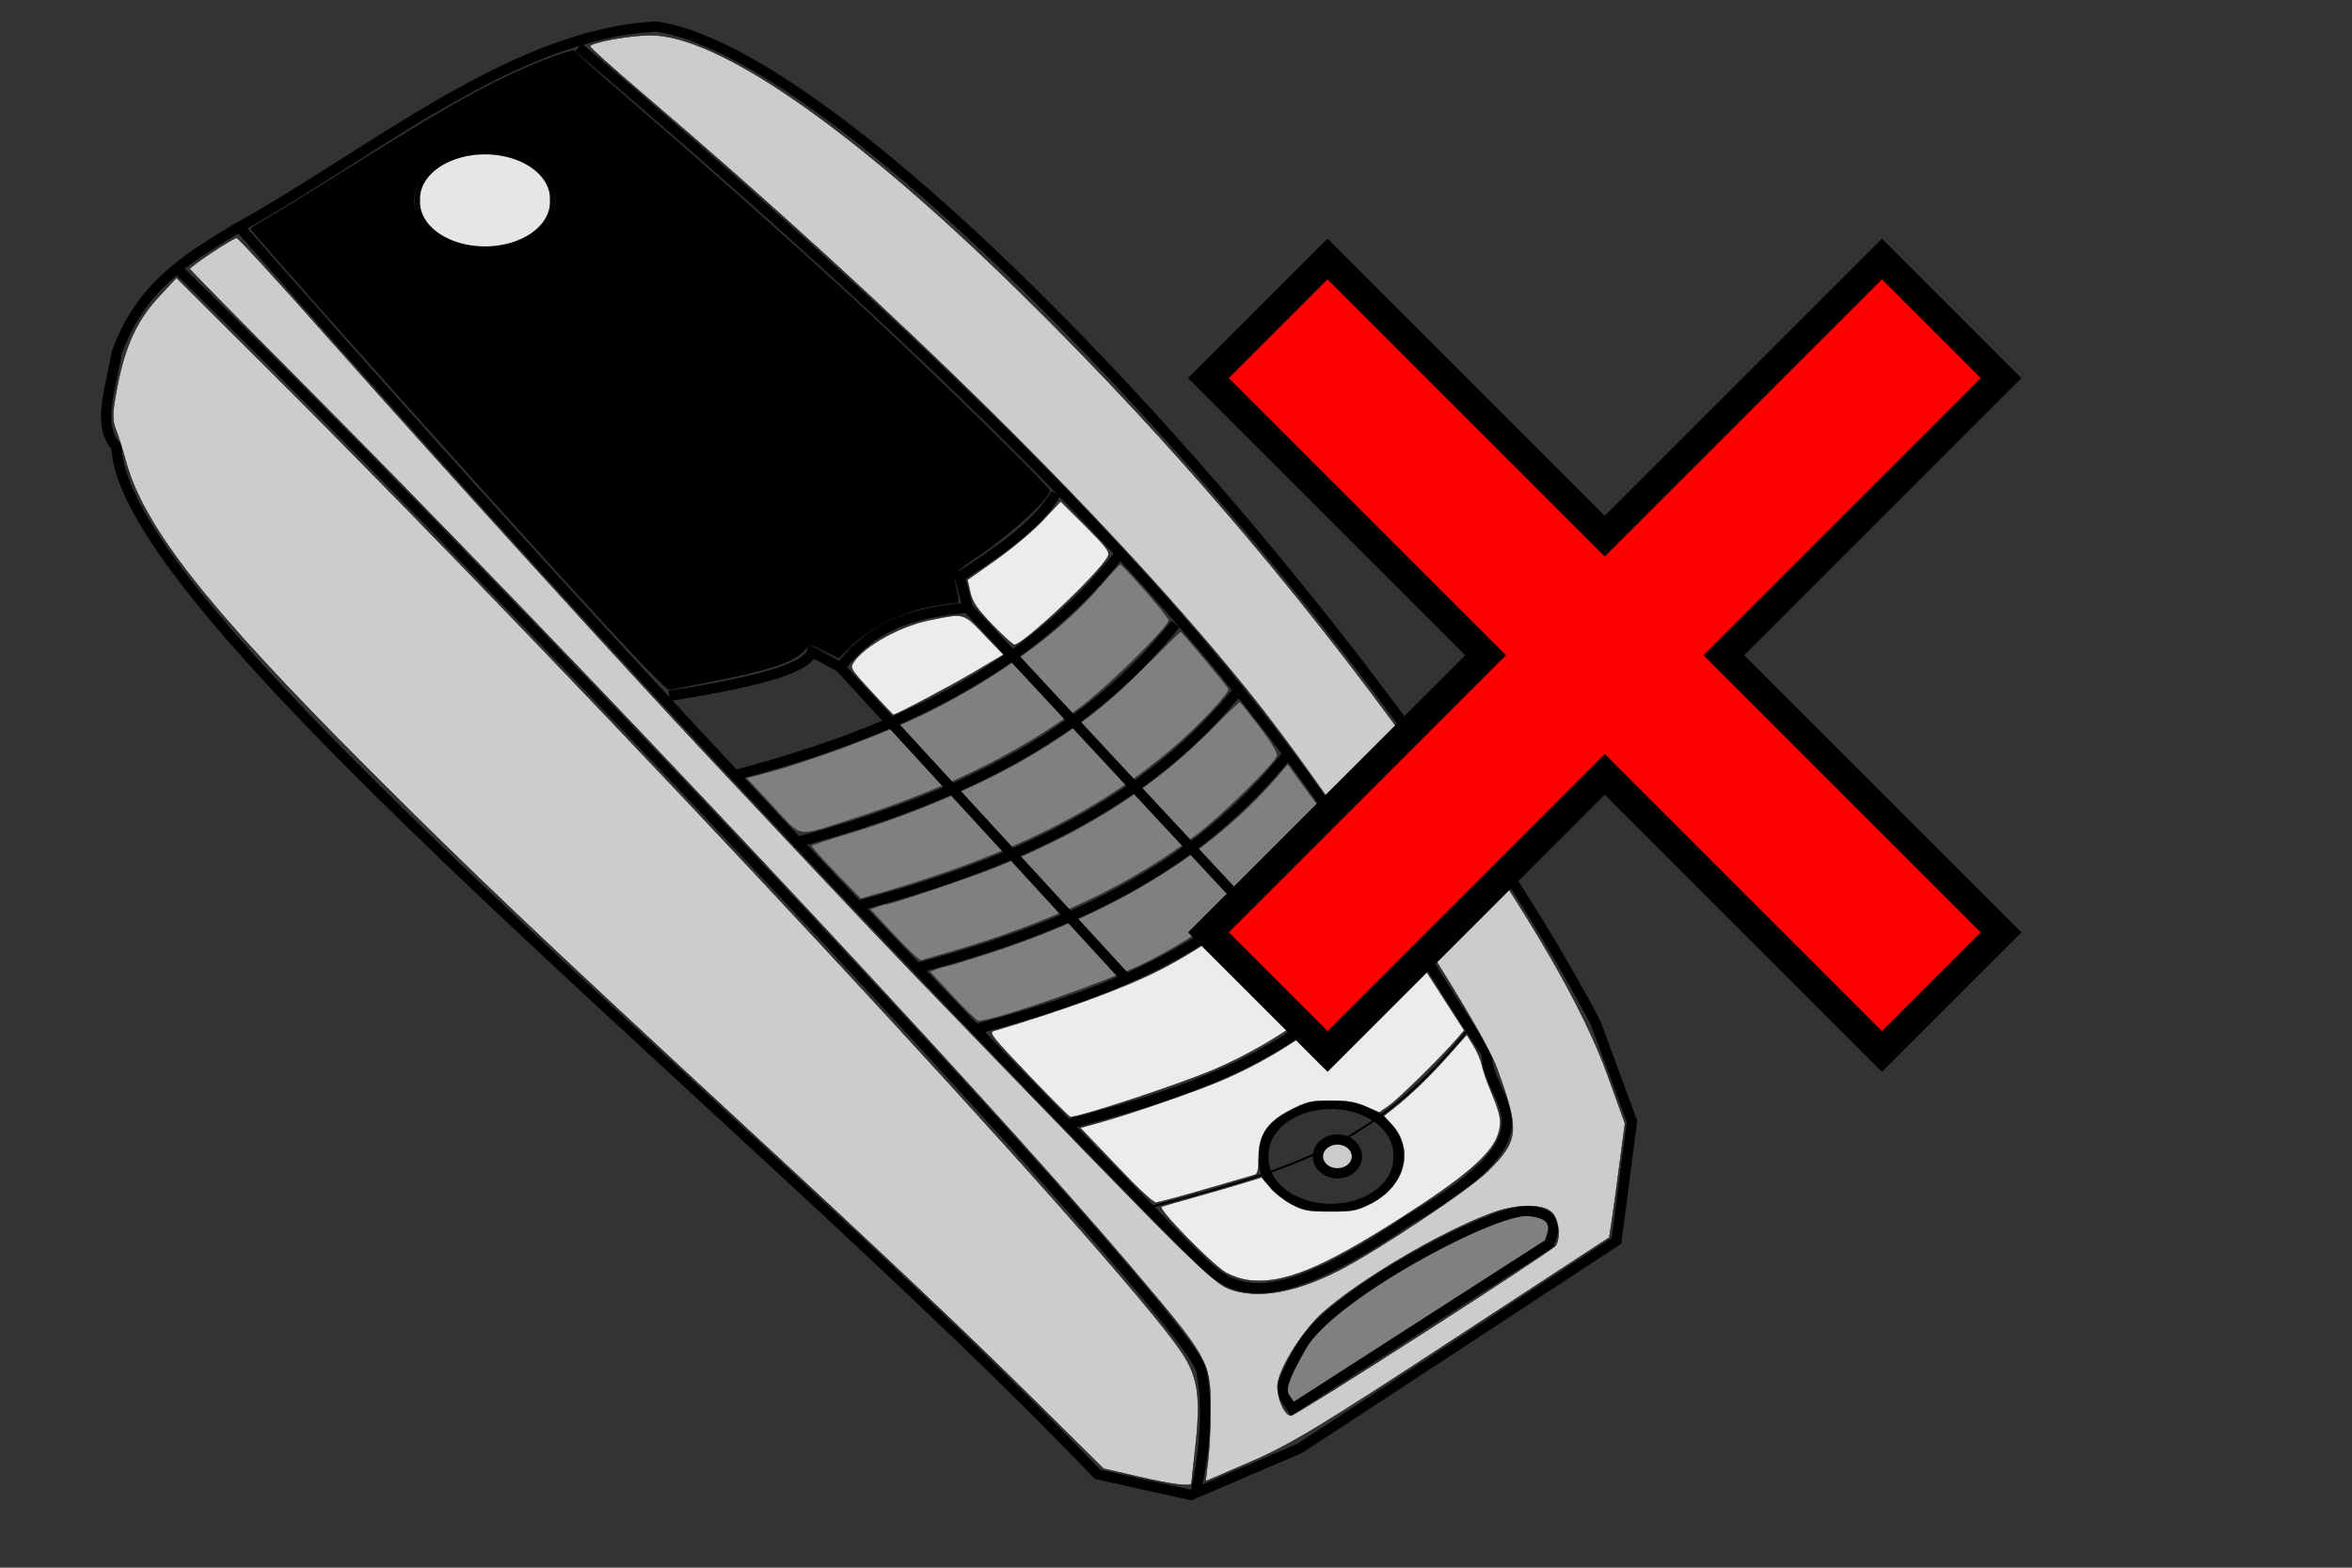 <?xml version="1.0" encoding="UTF-8" standalone="no"?>
<!-- Created with Inkscape (http://www.inkscape.org/) -->
<svg
   xmlns:dc="http://purl.org/dc/elements/1.1/"
   xmlns:cc="http://creativecommons.org/ns#"
   xmlns:rdf="http://www.w3.org/1999/02/22-rdf-syntax-ns#"
   xmlns:svg="http://www.w3.org/2000/svg"
   xmlns="http://www.w3.org/2000/svg"
   xmlns:sodipodi="http://sodipodi.sourceforge.net/DTD/sodipodi-0.dtd"
   xmlns:inkscape="http://www.inkscape.org/namespaces/inkscape"
   width="48"
   height="32"
   id="svg6170"
   sodipodi:version="0.32"
   inkscape:version="0.46"
   version="1.0"
   sodipodi:docname="noag.svg"
   inkscape:output_extension="org.inkscape.output.svg.inkscape">
  <rect width="100%" height="100%" fill="#333333" stroke="none"/>
  <defs
     id="defs6172">
    <inkscape:perspective
       sodipodi:type="inkscape:persp3d"
       inkscape:vp_x="0 : 24 : 1"
       inkscape:vp_y="0 : 1000 : 0"
       inkscape:vp_z="48 : 24 : 1"
       inkscape:persp3d-origin="24 : 16 : 1"
       id="perspective6178" />
  </defs>
  <sodipodi:namedview
     id="base"
     pagecolor="#ffffff"
     bordercolor="#666666"
     borderopacity="1.0"
     inkscape:pageopacity="0.0"
     inkscape:pageshadow="2"
     inkscape:zoom="8"
     inkscape:cx="17.683298"
     inkscape:cy="20.411566"
     inkscape:current-layer="layer1"
     showgrid="true"
     inkscape:grid-bbox="true"
     inkscape:document-units="px"
     inkscape:window-width="1283"
     inkscape:window-height="919"
     inkscape:window-x="84"
     inkscape:window-y="82" />
  <g
     id="layer1"
     inkscape:label="Layer 1"
     inkscape:groupmode="layer">
    <g
       id="g6777"
       transform="matrix(2.097,0,0,2.097,-22.829,-10.639)">
      <path
         id="path6721"
         d="M 13.182,7.302 C 12.711,7.587 12.249,7.863 12.021,8.514 C 11.967,8.844 11.823,9.219 12.021,9.423 C 12.06,11.064 18.385,16.09 21.567,19.424 L 22.476,19.626 L 23.537,19.171 L 26.618,17.151 L 26.769,15.989 L 26.415,15.029 C 24.444,11.292 19.317,5.63 17.274,5.332 C 15.873,5.403 14.496,6.578 13.182,7.302 z"
         style="fill:none;fill-rule:evenodd;stroke:#000000;stroke-width:0.1;stroke-linecap:butt;stroke-linejoin:miter;stroke-miterlimit:4;stroke-dasharray:none;stroke-opacity:1" />
      <path
         id="path6719"
         d="M 13.233,7.302 C 15.661,10.072 18.529,13.23 22.425,17.201 C 22.808,17.559 23.026,18.019 24.597,16.949 C 26.126,16.057 25.361,15.84 25.355,15.332 C 23.788,12.951 23.109,11.138 16.516,5.534"
         style="fill:none;fill-rule:evenodd;stroke:#000000;stroke-width:0.1;stroke-linecap:butt;stroke-linejoin:miter;stroke-miterlimit:4;stroke-dasharray:none;stroke-opacity:1" />
      <path
         id="path6695"
         d="M 12.576,7.655 C 15.33,10.308 22.468,17.878 22.577,18.413 C 22.686,18.948 22.526,19.575 22.526,19.575"
         style="fill:none;fill-rule:evenodd;stroke:#000000;stroke-width:0.1;stroke-linecap:butt;stroke-linejoin:miter;stroke-miterlimit:4;stroke-dasharray:none;stroke-opacity:1" />
      <path
         sodipodi:nodetypes="cc"
         id="path6703"
         d="M 18.046,12.617 C 19.526,12.225 20.857,11.634 21.769,10.484"
         style="fill:none;fill-rule:evenodd;stroke:#000000;stroke-width:0.1;stroke-linecap:butt;stroke-linejoin:miter;stroke-miterlimit:4;stroke-dasharray:none;stroke-opacity:1" />
      <path
         sodipodi:nodetypes="cc"
         id="path6705"
         d="M 18.603,13.281 C 20.083,12.889 21.414,12.297 22.326,11.147"
         style="fill:none;fill-rule:evenodd;stroke:#000000;stroke-width:0.1;stroke-linecap:butt;stroke-linejoin:miter;stroke-miterlimit:4;stroke-dasharray:none;stroke-opacity:1" />
      <path
         sodipodi:nodetypes="cc"
         id="path6707"
         d="M 19.246,13.888 C 20.726,13.496 22.057,12.905 22.969,11.755"
         style="fill:none;fill-rule:evenodd;stroke:#000000;stroke-width:0.1;stroke-linecap:butt;stroke-linejoin:miter;stroke-miterlimit:4;stroke-dasharray:none;stroke-opacity:1" />
      <path
         sodipodi:nodetypes="cc"
         id="path6709"
         d="M 19.817,14.495 C 21.297,14.103 22.521,13.547 23.433,12.397"
         style="fill:none;fill-rule:evenodd;stroke:#000000;stroke-width:0.1;stroke-linecap:butt;stroke-linejoin:miter;stroke-miterlimit:4;stroke-dasharray:none;stroke-opacity:1" />
      <path
         sodipodi:nodetypes="cc"
         id="path6711"
         d="M 20.406,15.085 C 21.887,14.693 22.932,14.208 23.844,13.058"
         style="fill:none;fill-rule:evenodd;stroke:#000000;stroke-width:0.1;stroke-linecap:butt;stroke-linejoin:miter;stroke-miterlimit:4;stroke-dasharray:none;stroke-opacity:1" />
      <path
         sodipodi:nodetypes="cc"
         id="path6713"
         d="M 21.299,16.013 C 22.78,15.621 23.682,15.244 24.594,14.094"
         style="fill:none;fill-rule:evenodd;stroke:#000000;stroke-width:0.1;stroke-linecap:butt;stroke-linejoin:miter;stroke-miterlimit:4;stroke-dasharray:none;stroke-opacity:1" />
      <path
         sodipodi:nodetypes="cc"
         id="path6715"
         d="M 22.103,16.817 C 23.583,16.425 24.307,16.19 25.219,15.04"
         style="fill:none;fill-rule:evenodd;stroke:#000000;stroke-width:0.02;stroke-linecap:butt;stroke-linejoin:miter;stroke-miterlimit:4;stroke-dasharray:none;stroke-opacity:1" />
      <path
         sodipodi:nodetypes="cczzc"
         id="path6723"
         d="M 23.464,18.786 L 25.964,17.179 C 25.98,17.115 26.117,16.888 25.756,16.861 C 25.421,16.836 23.836,17.681 23.555,18.174 C 23.28,18.656 23.366,18.625 23.464,18.786 z"
         style="fill:#808080;fill-rule:evenodd;stroke:#000000;stroke-width:0.1;stroke-linecap:butt;stroke-linejoin:miter;stroke-miterlimit:4;stroke-dasharray:none;stroke-opacity:1" />
      <path
         sodipodi:nodetypes="cccccc"
         id="path6725"
         d="M 17.4,11.847 C 18.129,11.731 18.728,11.601 18.789,11.418 L 19.067,11.57 C 19.397,11.13 19.841,11.029 20.304,10.989 L 20.228,10.686 C 20.607,10.439 20.981,10.19 21.163,9.878"
         style="fill:none;fill-rule:evenodd;stroke:#000000;stroke-width:0.1;stroke-linecap:butt;stroke-linejoin:miter;stroke-miterlimit:4;stroke-dasharray:none;stroke-opacity:1" />
      <path
         transform="translate(0.227,-0.253)"
         d="M 16.036,7.277 A 0.657,0.455 0 1 1 14.723,7.277 A 0.657,0.455 0 1 1 16.036,7.277 z"
         sodipodi:ry="0.45456865"
         sodipodi:rx="0.65659916"
         sodipodi:cy="7.2765164"
         sodipodi:cx="15.379573"
         id="path6727"
         style="fill:#e6e6e6;fill-opacity:1;stroke:#000000;stroke-width:0.05;stroke-miterlimit:4;stroke-dasharray:none;stroke-opacity:1"
         sodipodi:type="arc" />
      <path
         id="path6729"
         d="M 16.312,10.647 C 15.292,9.527 13.324,7.323 13.324,7.3 C 13.324,7.294 13.39,7.252 13.47,7.207 C 13.55,7.162 13.899,6.947 14.246,6.729 C 15.273,6.085 15.671,5.863 16.155,5.668 C 16.328,5.599 16.472,5.553 16.477,5.566 C 16.481,5.579 16.72,5.792 17.007,6.039 C 17.687,6.625 18.543,7.385 19.158,7.95 C 19.872,8.606 21.103,9.808 21.103,9.849 C 21.103,9.921 20.761,10.242 20.468,10.445 C 20.138,10.673 20.161,10.637 20.208,10.863 C 20.223,10.936 20.219,10.945 20.17,10.945 C 20.14,10.945 20.028,10.963 19.921,10.984 C 19.659,11.036 19.354,11.188 19.184,11.351 L 19.048,11.482 L 18.91,11.414 L 18.773,11.347 L 18.697,11.424 C 18.603,11.521 18.346,11.604 17.833,11.704 C 17.624,11.745 17.433,11.783 17.408,11.789 C 17.375,11.797 17.088,11.498 16.312,10.647 L 16.312,10.647 z M 15.97,7.436 C 16.435,7.234 16.388,6.742 15.888,6.575 C 15.747,6.528 15.459,6.533 15.306,6.584 C 15.236,6.608 15.135,6.663 15.082,6.707 C 14.768,6.966 14.924,7.369 15.383,7.489 C 15.522,7.525 15.828,7.498 15.97,7.436 z"
         style="fill:#000000;fill-opacity:1;stroke:#000000;stroke-width:0.001;stroke-miterlimit:4;stroke-dasharray:none;stroke-opacity:1" />
      <path
         id="path6735"
         d="M 18.407,12.921 L 18.151,12.646 L 18.282,12.613 C 18.74,12.497 19.511,12.21 19.938,11.995 C 20.633,11.646 21.235,11.201 21.61,10.76 C 21.699,10.656 21.779,10.57 21.788,10.568 C 21.812,10.566 22.251,11.068 22.26,11.109 C 22.272,11.164 21.651,11.775 21.38,11.973 C 20.772,12.418 20.095,12.75 19.209,13.036 C 18.614,13.227 18.704,13.24 18.407,12.921 L 18.407,12.921 z"
         style="fill:#808080;fill-opacity:1;stroke:#000000;stroke-width:0.001;stroke-miterlimit:4;stroke-dasharray:none;stroke-opacity:1" />
      <path
         id="path6737"
         d="M 19.018,13.568 C 18.884,13.43 18.779,13.311 18.786,13.304 C 18.793,13.298 18.95,13.246 19.136,13.19 C 19.77,13 20.459,12.704 20.938,12.416 C 21.378,12.153 21.671,11.924 22.031,11.561 C 22.216,11.375 22.371,11.223 22.376,11.223 C 22.39,11.223 22.831,11.751 22.841,11.78 C 22.853,11.814 22.602,12.087 22.371,12.293 C 21.629,12.951 20.721,13.405 19.394,13.783 L 19.263,13.82 L 19.018,13.568 z"
         style="fill:#808080;fill-opacity:1;stroke:#000000;stroke-width:0.001;stroke-miterlimit:4;stroke-dasharray:none;stroke-opacity:1" />
      <path
         id="path6739"
         d="M 19.592,14.178 L 19.357,13.925 L 19.423,13.9 C 19.46,13.886 19.5,13.875 19.512,13.875 C 19.564,13.875 20.357,13.606 20.61,13.503 C 21.489,13.143 22.132,12.726 22.7,12.148 C 22.835,12.01 22.95,11.901 22.955,11.907 C 23.201,12.208 23.326,12.391 23.314,12.432 C 23.291,12.504 22.798,12.992 22.562,13.175 C 21.932,13.667 21.113,14.058 20.118,14.343 C 19.986,14.381 19.866,14.416 19.853,14.421 C 19.839,14.426 19.721,14.317 19.592,14.178 L 19.592,14.178 z"
         style="fill:#808080;fill-opacity:1;stroke:#000000;stroke-width:0.001;stroke-miterlimit:4;stroke-dasharray:none;stroke-opacity:1" />
      <path
         id="path6741"
         d="M 20.16,14.771 L 19.937,14.532 L 20.004,14.506 C 20.041,14.492 20.08,14.481 20.092,14.481 C 20.103,14.481 20.276,14.429 20.475,14.365 C 21.709,13.969 22.649,13.398 23.305,12.645 L 23.419,12.513 L 23.602,12.766 C 23.818,13.063 23.833,13.001 23.443,13.411 C 23.064,13.807 22.56,14.179 22.046,14.439 C 21.691,14.618 20.556,15.014 20.407,15.011 C 20.394,15.01 20.283,14.903 20.16,14.771 L 20.16,14.771 z"
         style="fill:#808080;fill-opacity:1;stroke:#000000;stroke-width:0.001;stroke-miterlimit:4;stroke-dasharray:none;stroke-opacity:1" />
      <path
         sodipodi:nodetypes="cc"
         id="path6743"
         d="M 19.041,11.544 L 21.87,14.625"
         style="fill:none;fill-rule:evenodd;stroke:#000000;stroke-width:0.1;stroke-linecap:butt;stroke-linejoin:miter;stroke-miterlimit:4;stroke-dasharray:none;stroke-opacity:1" />
      <path
         id="path6745"
         d="M 20.304,10.989 L 22.981,13.868"
         style="fill:none;fill-rule:evenodd;stroke:#000000;stroke-width:0.1;stroke-linecap:butt;stroke-linejoin:miter;stroke-miterlimit:4;stroke-dasharray:none;stroke-opacity:1" />
      <path
         d="M 24.496,16.33 A 0.657,0.492 0 1 1 23.183,16.33 A 0.657,0.492 0 1 1 24.496,16.33 z"
         sodipodi:ry="0.49244937"
         sodipodi:rx="0.65659916"
         sodipodi:cy="16.330009"
         sodipodi:cx="23.8396"
         id="path6751"
         style="fill:none;fill-opacity:1;stroke:#000000;stroke-width:0.1;stroke-miterlimit:4;stroke-dasharray:none;stroke-opacity:1"
         sodipodi:type="arc" />
      <path
         d="M 24.092,16.33 A 0.189,0.164 0 1 1 23.713,16.33 A 0.189,0.164 0 1 1 24.092,16.33 z"
         sodipodi:ry="0.16414979"
         sodipodi:rx="0.18940361"
         sodipodi:cy="16.330009"
         sodipodi:cx="23.902735"
         id="path6753"
         style="fill:#cccccc;fill-opacity:1;stroke:#000000;stroke-width:0.1;stroke-miterlimit:4;stroke-dasharray:none;stroke-opacity:1"
         sodipodi:type="arc" />
      <path
         id="path6757"
         d="M 20.893,15.535 C 20.546,15.172 20.507,15.123 20.556,15.109 C 21.257,14.899 21.801,14.7 22.143,14.53 C 22.641,14.281 23.148,13.901 23.563,13.465 L 23.873,13.139 L 24.101,13.488 C 24.226,13.68 24.365,13.897 24.41,13.97 L 24.492,14.103 L 24.43,14.185 C 24.04,14.695 23.359,15.207 22.696,15.487 C 22.343,15.636 21.402,15.946 21.302,15.946 C 21.293,15.946 21.109,15.761 20.893,15.535 L 20.893,15.535 z"
         style="fill:#ececec;fill-opacity:1;stroke:#000000;stroke-width:0.003;stroke-miterlimit:4;stroke-dasharray:none;stroke-opacity:1" />
      <path
         id="path6759"
         d="M 21.897,16.571 C 21.787,16.456 21.629,16.293 21.548,16.207 L 21.4,16.052 L 21.548,16.011 C 21.887,15.918 22.548,15.69 22.805,15.577 C 23.444,15.298 24.007,14.876 24.482,14.32 C 24.528,14.267 24.569,14.227 24.574,14.232 C 24.578,14.237 24.707,14.435 24.859,14.672 L 25.136,15.103 L 25.062,15.19 C 24.913,15.363 24.497,15.772 24.405,15.836 L 24.31,15.902 L 24.178,15.844 C 24.075,15.8 23.997,15.787 23.837,15.787 C 23.651,15.787 23.611,15.796 23.458,15.872 C 23.222,15.991 23.136,16.115 23.136,16.338 C 23.136,16.459 23.126,16.501 23.098,16.51 C 23.077,16.516 22.86,16.579 22.616,16.65 C 22.372,16.721 22.156,16.779 22.136,16.779 C 22.116,16.779 22.008,16.685 21.897,16.571 L 21.897,16.571 z"
         style="fill:#ececec;fill-opacity:1;stroke:#000000;stroke-width:0.003;stroke-miterlimit:4;stroke-dasharray:none;stroke-opacity:1" />
      <path
         id="path6761"
         d="M 23.033,17.534 C 22.963,17.525 22.86,17.489 22.806,17.454 C 22.651,17.354 22.147,16.834 22.19,16.819 C 22.21,16.812 22.369,16.766 22.542,16.718 C 22.716,16.669 22.927,16.607 23.011,16.581 L 23.164,16.534 L 23.247,16.632 C 23.292,16.686 23.388,16.76 23.459,16.798 C 23.574,16.857 23.62,16.866 23.83,16.866 C 24.043,16.867 24.086,16.859 24.215,16.796 C 24.558,16.628 24.658,16.269 24.432,16.02 L 24.354,15.936 L 24.452,15.859 C 24.616,15.73 24.813,15.539 24.991,15.337 L 25.161,15.146 L 25.225,15.249 C 25.261,15.306 25.298,15.392 25.308,15.441 C 25.317,15.489 25.357,15.603 25.395,15.693 C 25.49,15.921 25.502,15.983 25.472,16.096 C 25.417,16.298 25.161,16.522 24.499,16.943 C 23.741,17.426 23.366,17.577 23.033,17.534 L 23.033,17.534 z"
         style="fill:#ececec;fill-opacity:1;stroke:#000000;stroke-width:0.003;stroke-miterlimit:4;stroke-dasharray:none;stroke-opacity:1" />
      <path
         id="path6763"
         d="M 20.543,11.154 C 20.392,10.995 20.351,10.935 20.329,10.838 L 20.302,10.718 L 20.582,10.52 C 20.736,10.411 20.941,10.239 21.036,10.138 L 21.209,9.954 L 21.451,10.195 C 21.657,10.402 21.689,10.445 21.669,10.488 C 21.6,10.637 20.848,11.349 20.759,11.349 C 20.743,11.349 20.646,11.261 20.543,11.154 L 20.543,11.154 z"
         style="fill:#ececec;fill-opacity:1;stroke:#000000;stroke-width:0.003;stroke-miterlimit:4;stroke-dasharray:none;stroke-opacity:1" />
      <path
         id="path6765"
         d="M 19.365,11.805 C 19.164,11.587 19.157,11.576 19.194,11.52 C 19.298,11.361 19.644,11.169 19.933,11.11 C 20.277,11.04 20.259,11.036 20.467,11.253 L 20.652,11.446 L 20.373,11.612 C 20.144,11.748 19.609,12.031 19.581,12.031 C 19.577,12.031 19.48,11.929 19.365,11.805 L 19.365,11.805 z"
         style="fill:#ececec;fill-opacity:1;stroke:#000000;stroke-width:0.003;stroke-miterlimit:4;stroke-dasharray:none;stroke-opacity:1" />
      <path
         id="path6773"
         d="M 22.643,19.292 C 22.657,19.182 22.668,18.948 22.667,18.772 C 22.665,18.323 22.649,18.296 21.878,17.388 C 20.368,15.611 16.476,11.463 13.742,8.718 C 13.187,8.16 12.733,7.698 12.733,7.691 C 12.733,7.668 13.155,7.388 13.189,7.388 C 13.206,7.388 13.629,7.85 14.128,8.415 C 15.186,9.61 16.999,11.606 17.818,12.478 C 18.132,12.812 18.615,13.326 18.891,13.621 C 19.167,13.915 19.571,14.341 19.789,14.567 C 22.68,17.563 22.696,17.579 22.91,17.639 C 23.171,17.711 23.513,17.644 23.911,17.442 C 24.28,17.255 25.185,16.653 25.364,16.475 C 25.669,16.173 25.677,16.084 25.457,15.478 C 25.285,15.005 23.86,12.835 23.084,11.865 C 21.763,10.214 19.649,8.122 17.133,5.978 C 16.856,5.742 16.629,5.538 16.628,5.525 C 16.625,5.489 16.995,5.419 17.208,5.416 C 17.862,5.406 19.186,6.323 20.797,7.903 C 22.335,9.411 23.709,11.034 24.956,12.817 C 25.789,14.007 26.295,14.881 26.535,15.547 L 26.701,16.008 L 26.628,16.562 C 26.588,16.866 26.551,17.117 26.546,17.121 C 26.541,17.124 25.856,17.572 25.023,18.117 C 23.756,18.947 23.438,19.14 23.064,19.301 L 22.618,19.493 L 22.643,19.292 z M 24.744,18.045 C 25.436,17.601 26.013,17.219 26.027,17.197 C 26.078,17.118 26.055,16.935 25.986,16.873 C 25.892,16.788 25.641,16.793 25.396,16.885 C 24.898,17.071 24.12,17.531 23.76,17.851 C 23.579,18.012 23.364,18.344 23.324,18.524 C 23.299,18.639 23.381,18.853 23.451,18.853 C 23.471,18.853 24.053,18.489 24.744,18.045 L 24.744,18.045 z"
         style="fill:#cccccc;fill-opacity:1;stroke:#000000;stroke-width:0.004;stroke-miterlimit:4;stroke-dasharray:none;stroke-opacity:1" />
      <path
         id="path6775"
         d="M 21.957,19.446 L 21.626,19.37 L 20.992,18.742 C 20.284,18.041 19.492,17.291 18.09,15.997 C 16.092,14.15 15.503,13.591 14.481,12.569 C 12.908,10.996 12.285,10.205 12.11,9.559 C 12.082,9.455 12.039,9.319 12.014,9.256 C 11.976,9.16 11.979,9.09 12.028,8.834 C 12.104,8.44 12.222,8.186 12.434,7.959 L 12.604,7.777 L 13.493,8.663 C 16.632,11.789 21.751,17.298 22.382,18.23 C 22.545,18.469 22.575,18.669 22.522,19.146 C 22.501,19.337 22.483,19.501 22.483,19.512 C 22.483,19.548 22.289,19.524 21.957,19.446 z"
         style="fill:#cccccc;fill-opacity:1;stroke:#000000;stroke-width:0.004;stroke-miterlimit:4;stroke-dasharray:none;stroke-opacity:1" />
    </g>
    <path
       style="fill:#ff0000;fill-opacity:1;stroke:#000000;stroke-width:0.588;stroke-miterlimit:4;stroke-dasharray:none;stroke-opacity:1"
       d="M 24.662,7.718 L 30.319,13.375 L 24.662,19.032 L 27.093,21.463 L 32.75,15.806 L 38.407,21.463 L 40.838,19.032 L 35.181,13.375 L 40.838,7.718 L 38.407,5.287 L 32.75,10.944 L 27.093,5.287 L 24.662,7.718 z"
       id="rect5385" />
  </g>
</svg>
